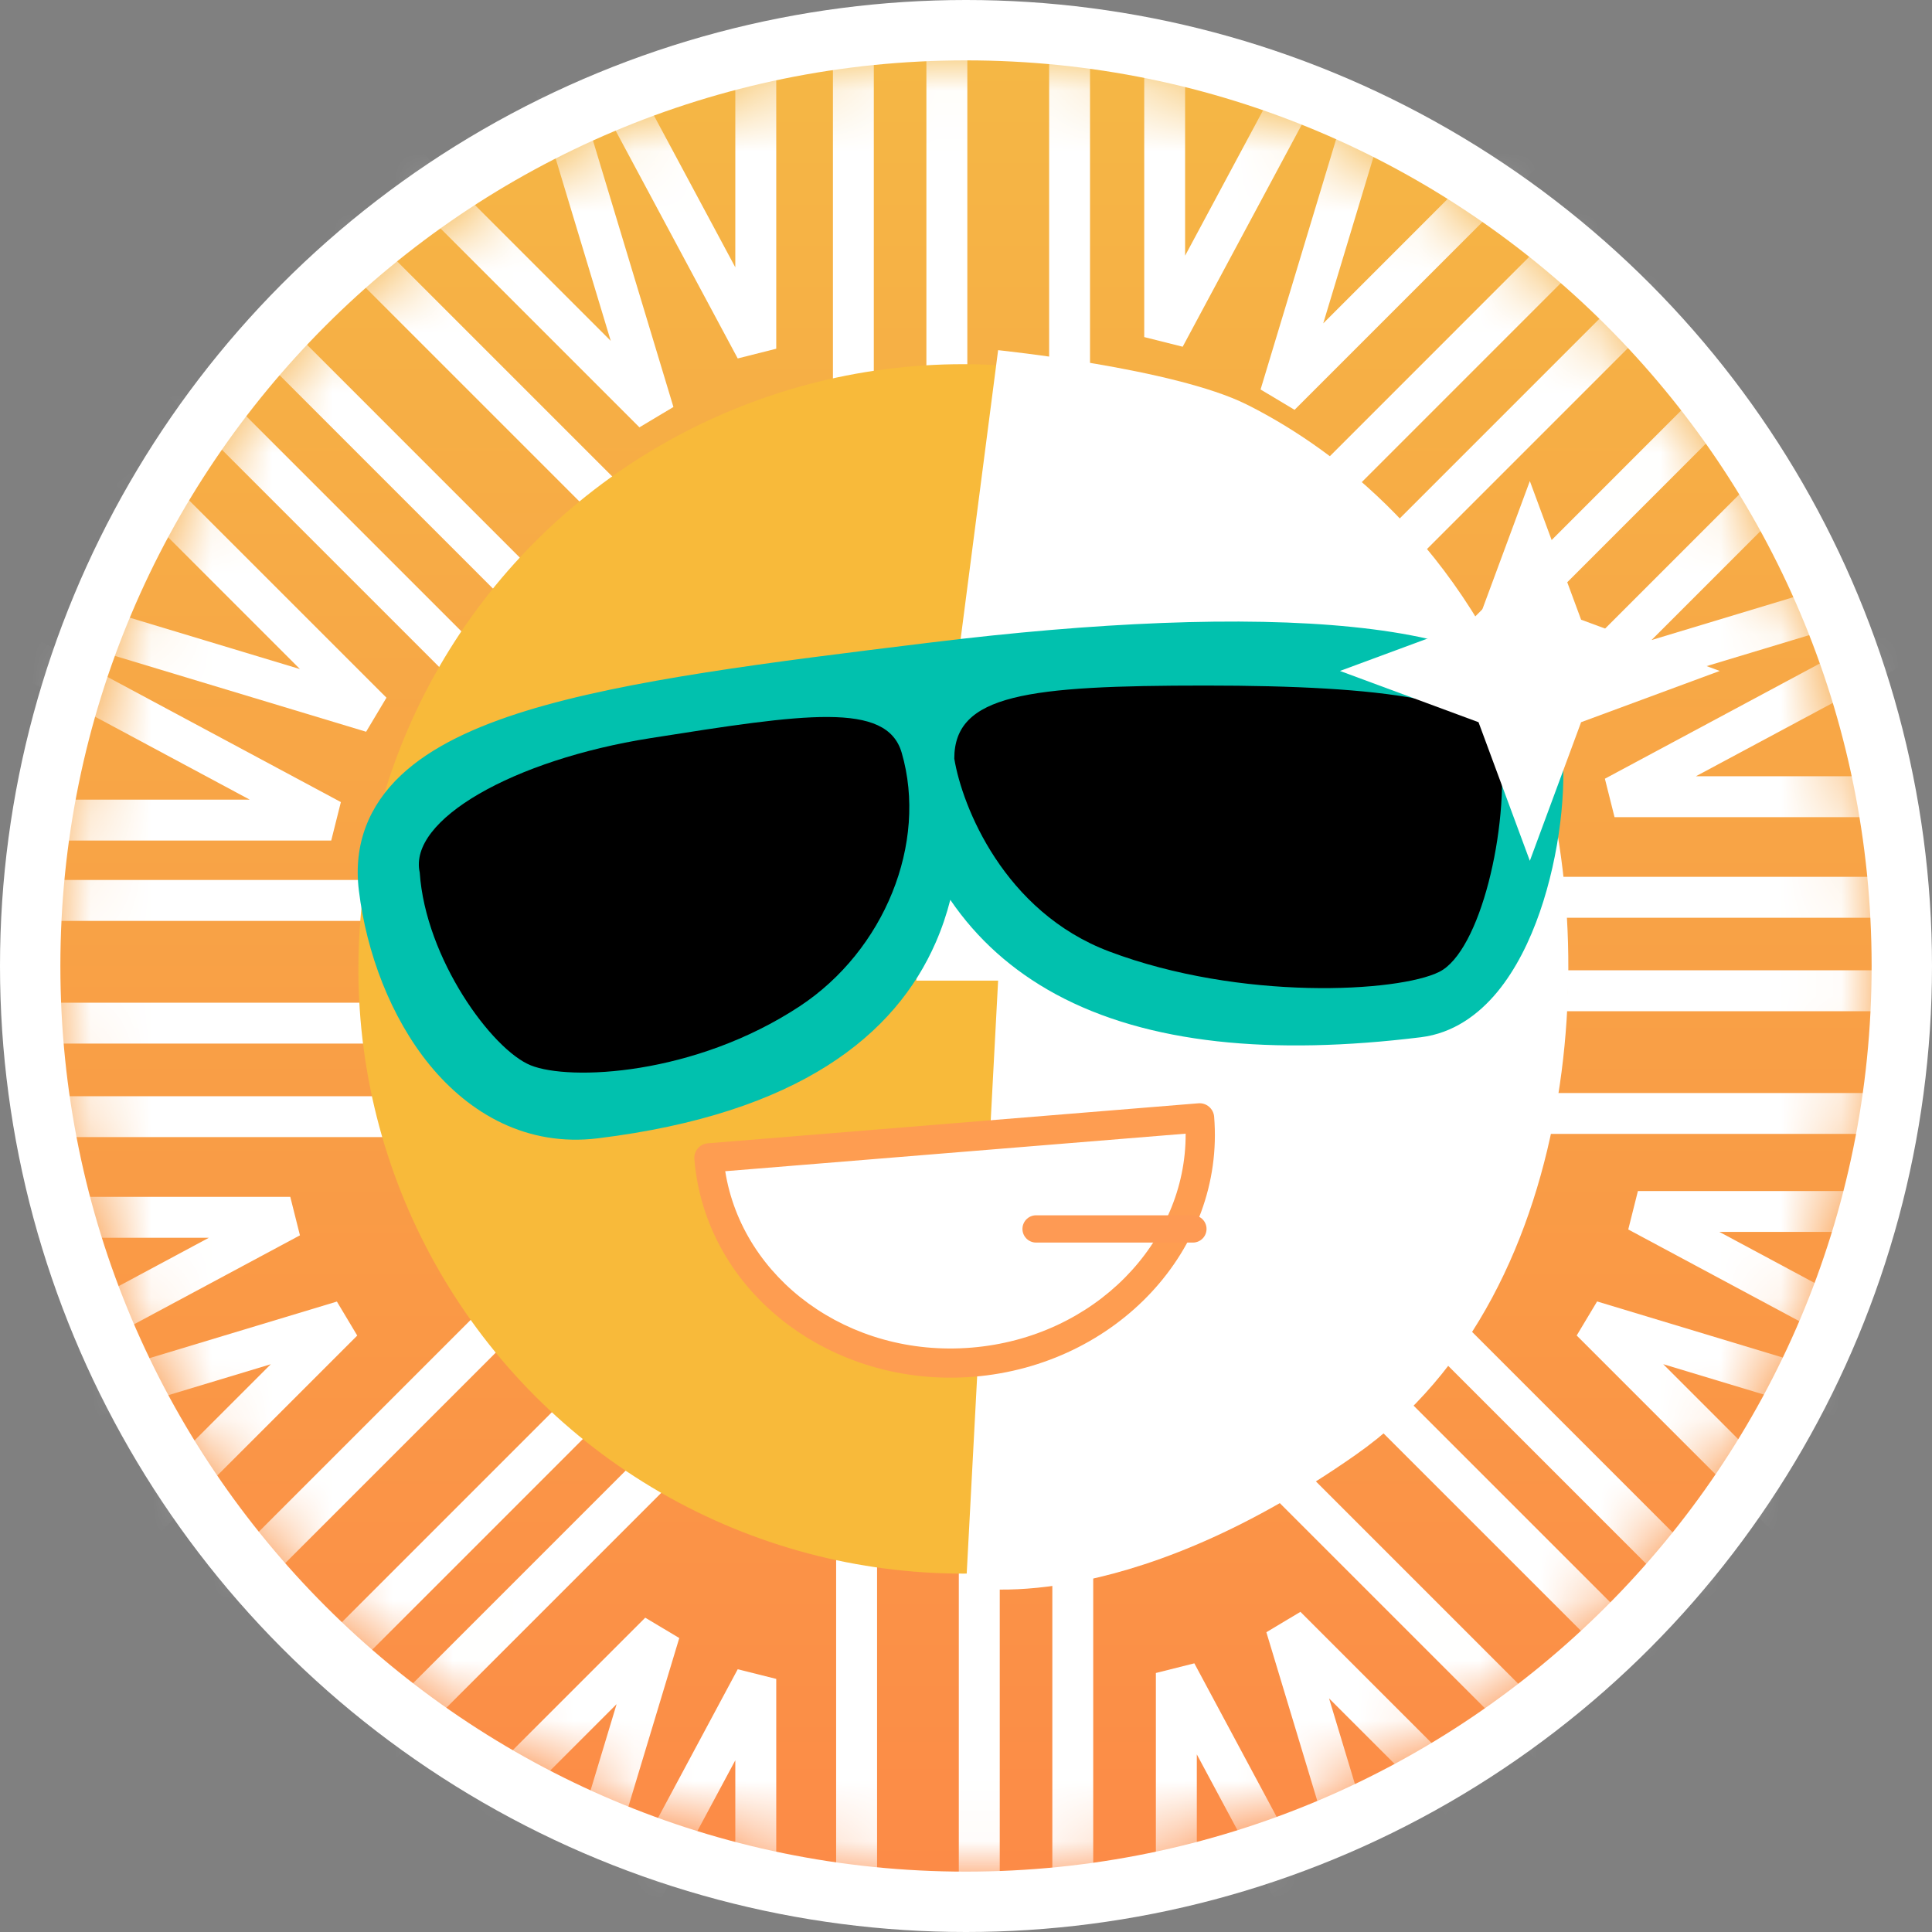 <svg width="32" height="32" viewBox="0 0 32 32" fill="none" xmlns="http://www.w3.org/2000/svg">
<rect x="0" y="0" width="32" height="32" fill="#808080" stroke="none"/>
<circle cx="16" cy="16" r="16" fill="white"/>
<path d="M31 16C31 24.284 24.284 31 16 31C7.716 31 1 24.284 1 16C1 7.716 7.716 1 16 1C24.284 1 31 7.716 31 16Z" fill="url(#paint0_linear_441_10383)"/>
<mask id="mask0_441_10383" style="mask-type:alpha" maskUnits="userSpaceOnUse" x="1" y="1" width="30" height="30">
<path d="M31 16C31 24.284 24.284 31 16 31C7.716 31 1 24.284 1 16C1 7.716 7.716 1 16 1C24.284 1 31 7.716 31 16Z" fill="white"/>
</mask>
<g mask="url(#mask0_441_10383)">
<path fill-rule="evenodd" clip-rule="evenodd" d="M15.344 7.872V-2.58H16.022V7.872H15.344Z" fill="white"/>
<path fill-rule="evenodd" clip-rule="evenodd" d="M13.796 7.872V-2.58H14.473V7.872H13.796Z" fill="white"/>
<path fill-rule="evenodd" clip-rule="evenodd" d="M17.377 7.872V-2.58H18.054V7.872H17.377Z" fill="white"/>
<path fill-rule="evenodd" clip-rule="evenodd" d="M12.857 -1.419V5.776L12.219 5.937L8.831 -0.384L9.428 -0.704L12.179 4.428V-1.419H12.857Z" fill="white"/>
<path fill-rule="evenodd" clip-rule="evenodd" d="M18.952 -1.612V5.583L19.589 5.743L22.978 -0.578L22.381 -0.898L19.629 4.235V-1.612H18.952Z" fill="white"/>
<path fill-rule="evenodd" clip-rule="evenodd" d="M16.559 25.484V35.935H15.881L15.881 25.484H16.559Z" fill="white"/>
<path fill-rule="evenodd" clip-rule="evenodd" d="M18.107 25.484V35.935H17.43V25.484H18.107Z" fill="white"/>
<path fill-rule="evenodd" clip-rule="evenodd" d="M14.527 25.484L14.527 35.935H13.849L13.849 25.484H14.527Z" fill="white"/>
<path fill-rule="evenodd" clip-rule="evenodd" d="M19.145 34.905V27.71L19.782 27.55L23.171 33.871L22.574 34.191L19.823 29.058V34.905H19.145Z" fill="white"/>
<path fill-rule="evenodd" clip-rule="evenodd" d="M12.857 35.003V27.808L12.219 27.648L8.831 33.968L9.428 34.288L12.179 29.156V35.003H12.857Z" fill="white"/>
<path fill-rule="evenodd" clip-rule="evenodd" d="M7.145 17.285H-3.307V16.608H7.145V17.285Z" fill="white"/>
<path fill-rule="evenodd" clip-rule="evenodd" d="M7.145 18.834H-3.307V18.157H7.145V18.834Z" fill="white"/>
<path fill-rule="evenodd" clip-rule="evenodd" d="M7.145 15.253H-3.307V14.575H7.145V15.253Z" fill="white"/>
<path fill-rule="evenodd" clip-rule="evenodd" d="M-2.387 19.824H4.808L4.968 20.461L-1.352 23.85L-1.673 23.253L3.46 20.501H-2.387L-2.387 19.824Z" fill="white"/>
<path fill-rule="evenodd" clip-rule="evenodd" d="M-1.71 13.922H5.486L5.646 13.285L-0.675 9.896L-0.995 10.493L4.137 13.245H-1.71V13.922Z" fill="white"/>
<path fill-rule="evenodd" clip-rule="evenodd" d="M24.758 16.071L35.21 16.071V16.749L24.758 16.749V16.071Z" fill="white"/>
<path fill-rule="evenodd" clip-rule="evenodd" d="M24.758 14.523L35.21 14.523V15.201L24.758 15.201V14.523Z" fill="white"/>
<path fill-rule="evenodd" clip-rule="evenodd" d="M24.758 18.104L35.21 18.104V18.781L24.758 18.781V18.104Z" fill="white"/>
<path fill-rule="evenodd" clip-rule="evenodd" d="M33.937 13.535H26.742L26.582 12.898L32.903 9.509L33.223 10.106L28.09 12.857H33.937V13.535Z" fill="white"/>
<path fill-rule="evenodd" clip-rule="evenodd" d="M34.324 19.727H27.129L26.969 20.364L33.29 23.753L33.61 23.156L28.478 20.404H34.324V19.727Z" fill="white"/>
<path fill-rule="evenodd" clip-rule="evenodd" d="M10.154 23.335L2.764 30.726L2.285 30.247L9.675 22.856L10.154 23.335Z" fill="white"/>
<path fill-rule="evenodd" clip-rule="evenodd" d="M11.249 24.43L3.859 31.82L3.38 31.341L10.77 23.951L11.249 24.43Z" fill="white"/>
<path fill-rule="evenodd" clip-rule="evenodd" d="M8.717 21.898L1.327 29.288L0.848 28.809L8.238 21.419L8.717 21.898Z" fill="white"/>
<path fill-rule="evenodd" clip-rule="evenodd" d="M5.599 31.882L10.687 26.794L11.251 27.131L9.178 33.997L8.529 33.801L10.213 28.226L6.078 32.361L5.599 31.882Z" fill="white"/>
<path fill-rule="evenodd" clip-rule="evenodd" d="M0.829 27.209L5.917 22.121L5.58 21.558L-1.286 23.631L-1.09 24.279L4.485 22.596L0.35 26.73L0.829 27.209Z" fill="white"/>
<path fill-rule="evenodd" clip-rule="evenodd" d="M21.75 10.021L29.14 2.631L29.619 3.11L22.229 10.5L21.75 10.021Z" fill="white"/>
<path fill-rule="evenodd" clip-rule="evenodd" d="M20.655 8.928L28.045 1.537L28.524 2.016L21.134 9.407L20.655 8.928Z" fill="white"/>
<path fill-rule="evenodd" clip-rule="evenodd" d="M23.187 11.458L30.577 4.067L31.056 4.546L23.666 11.937L23.187 11.458Z" fill="white"/>
<path fill-rule="evenodd" clip-rule="evenodd" d="M26.53 1.7L21.442 6.788L20.879 6.451L22.952 -0.415L23.6 -0.219L21.917 5.356L26.051 1.221L26.53 1.7Z" fill="white"/>
<path fill-rule="evenodd" clip-rule="evenodd" d="M31.01 5.987L25.922 11.075L26.259 11.639L33.125 9.566L32.929 8.917L27.355 10.601L31.489 6.466L31.01 5.987Z" fill="white"/>
<path fill-rule="evenodd" clip-rule="evenodd" d="M22.608 22.476L29.998 29.866L29.52 30.345L22.129 22.955L22.608 22.476Z" fill="white"/>
<path fill-rule="evenodd" clip-rule="evenodd" d="M23.703 21.381L31.093 28.771L30.614 29.25L23.224 21.86L23.703 21.381Z" fill="white"/>
<path fill-rule="evenodd" clip-rule="evenodd" d="M21.171 23.912L28.562 31.303L28.083 31.782L20.692 24.391L21.171 23.912Z" fill="white"/>
<path fill-rule="evenodd" clip-rule="evenodd" d="M31.203 27.208L26.115 22.12L26.453 21.556L33.318 23.63L33.123 24.278L27.548 22.595L31.682 26.729L31.203 27.208Z" fill="white"/>
<path fill-rule="evenodd" clip-rule="evenodd" d="M26.627 31.785L21.539 26.697L20.975 27.035L23.048 33.9L23.697 33.704L22.013 28.13L26.148 32.264L26.627 31.785Z" fill="white"/>
<path fill-rule="evenodd" clip-rule="evenodd" d="M9.295 10.879L1.905 3.488L2.384 3.009L9.774 10.4L9.295 10.879Z" fill="white"/>
<path fill-rule="evenodd" clip-rule="evenodd" d="M8.2 11.973L0.81 4.583L1.289 4.104L8.679 11.494L8.2 11.973Z" fill="white"/>
<path fill-rule="evenodd" clip-rule="evenodd" d="M10.732 9.441L3.342 2.051L3.821 1.572L11.211 8.962L10.732 9.441Z" fill="white"/>
<path fill-rule="evenodd" clip-rule="evenodd" d="M1.313 6.469L6.401 11.556L6.064 12.12L-0.802 10.047L-0.606 9.399L4.968 11.082L0.834 6.948L1.313 6.469Z" fill="white"/>
<path fill-rule="evenodd" clip-rule="evenodd" d="M5.503 1.99L10.591 7.078L11.154 6.741L9.081 -0.125L8.432 0.071L10.116 5.646L5.982 1.511L5.503 1.99Z" fill="white"/>
</g>
<circle cx="15.952" cy="16.048" r="10.016" fill="#F8BA3A"/>
<mask id="mask1_441_10383" style="mask-type:alpha" maskUnits="userSpaceOnUse" x="6" y="6" width="21" height="21">
<circle cx="16.116" cy="16.116" r="10.016" fill="white"/>
</mask>
<g mask="url(#mask1_441_10383)">
</g>
<path fill-rule="evenodd" clip-rule="evenodd" d="M16.532 5.8L15.177 16.242H16.532L16 26.284C16 26.284 18.55 26.831 22.45 24.1C26.35 21.368 26.534 15.12 25.3 11.95C24.066 8.78 21.85 7.3 20.65 6.7C19.45 6.1 16.532 5.8 16.532 5.8Z" fill="white"/>
<path d="M6.472 14.686C6.705 16.584 7.94 18.56 9.838 18.326C16.28 17.536 15.375 13.396 15.288 12.056C15.754 15.852 18.638 17.246 23.469 16.653C24.907 16.476 25.496 13.666 25.337 12.37C25.138 10.749 20.847 10.512 15.498 11.169C10.149 11.826 6.181 12.313 6.472 14.686Z" fill="#01C1AE"/>
<path fill-rule="evenodd" clip-rule="evenodd" d="M15.669 11.683C15.748 11.764 15.802 11.87 15.816 11.99C16.032 13.748 16.789 14.879 17.995 15.531C19.237 16.204 21.035 16.415 23.404 16.124C23.587 16.101 23.78 15.992 23.98 15.752C24.18 15.508 24.358 15.164 24.499 14.756C24.784 13.934 24.877 12.989 24.808 12.434C24.791 12.292 24.682 12.092 24.243 11.887C23.808 11.684 23.154 11.531 22.295 11.444C20.608 11.272 18.284 11.367 15.669 11.683ZM14.828 11.787C12.455 12.081 10.451 12.353 9.027 12.791C8.242 13.033 7.699 13.308 7.372 13.614C7.073 13.895 6.95 14.206 7.001 14.62C7.107 15.489 7.443 16.358 7.943 16.967C8.434 17.567 9.051 17.886 9.774 17.797C12.872 17.417 14.054 16.26 14.524 15.183C14.948 14.21 14.856 13.206 14.788 12.466C14.776 12.331 14.764 12.204 14.757 12.089C14.75 11.979 14.777 11.875 14.828 11.787ZM24.693 10.923C25.281 11.197 25.783 11.635 25.865 12.304C25.956 13.044 25.834 14.153 25.505 15.104C25.339 15.584 25.109 16.055 24.8 16.43C24.489 16.806 24.07 17.114 23.534 17.18C21.072 17.483 19.013 17.293 17.488 16.468C16.767 16.077 16.184 15.555 15.74 14.904C15.68 15.139 15.601 15.375 15.499 15.609C14.833 17.136 13.246 18.443 9.903 18.854C8.728 18.998 7.778 18.446 7.119 17.642C6.469 16.848 6.07 15.779 5.944 14.75C5.849 13.978 6.113 13.337 6.643 12.839C7.146 12.366 7.874 12.033 8.713 11.774C10.383 11.26 12.749 10.969 15.383 10.646L15.433 10.64C18.125 10.309 20.579 10.199 22.403 10.385C23.31 10.477 24.1 10.646 24.693 10.923Z" fill="#01C1AE"/>
<path d="M16.108 22.562C18.353 22.379 20.036 20.567 19.869 18.516L11.742 19.179C11.909 21.23 13.864 22.745 16.108 22.562Z" fill="white"/>
<path fill-rule="evenodd" clip-rule="evenodd" d="M11.501 19.198C11.49 19.065 11.589 18.948 11.722 18.937L19.849 18.274C19.982 18.263 20.099 18.363 20.11 18.496C20.29 20.701 18.485 22.611 16.128 22.803C13.771 22.995 11.681 21.403 11.501 19.198ZM12.012 19.399C12.294 21.177 14.048 22.488 16.089 22.321C18.13 22.154 19.648 20.577 19.638 18.777L12.012 19.399Z" fill="#FE9D51"/>
<path d="M17.161 20.355H19.758" stroke="#FE9A54" stroke-width="0.452" stroke-linecap="round" stroke-linejoin="round"/>
<path d="M18.371 15.759C16.629 15.101 15.935 13.355 15.806 12.565C15.806 11.501 17.016 11.355 19.968 11.355C22.919 11.355 24.71 11.597 24.855 12.372C25 13.726 24.516 15.759 23.839 16.097C23.161 16.436 20.548 16.581 18.371 15.759Z" fill="black"/>
<path d="M13.247 16.666C14.645 15.744 15.371 13.968 14.935 12.468C14.687 11.614 13.326 11.823 10.774 12.226C8.5 12.585 6.758 13.581 6.952 14.452C7.048 15.879 8.149 17.386 8.79 17.645C9.431 17.905 11.5 17.817 13.247 16.666Z" fill="black"/>
<path d="M25.339 7.968L26.188 10.264L28.484 11.113L26.188 11.962L25.339 14.258L24.489 11.962L22.194 11.113L24.489 10.264L25.339 7.968Z" fill="white"/>
<defs>
<linearGradient id="paint0_linear_441_10383" x1="16" y1="1" x2="16" y2="31" gradientUnits="userSpaceOnUse">
<stop stop-color="#F5B745"/>
<stop offset="1" stop-color="#FC8B47"/>
</linearGradient>
</defs>
</svg>
